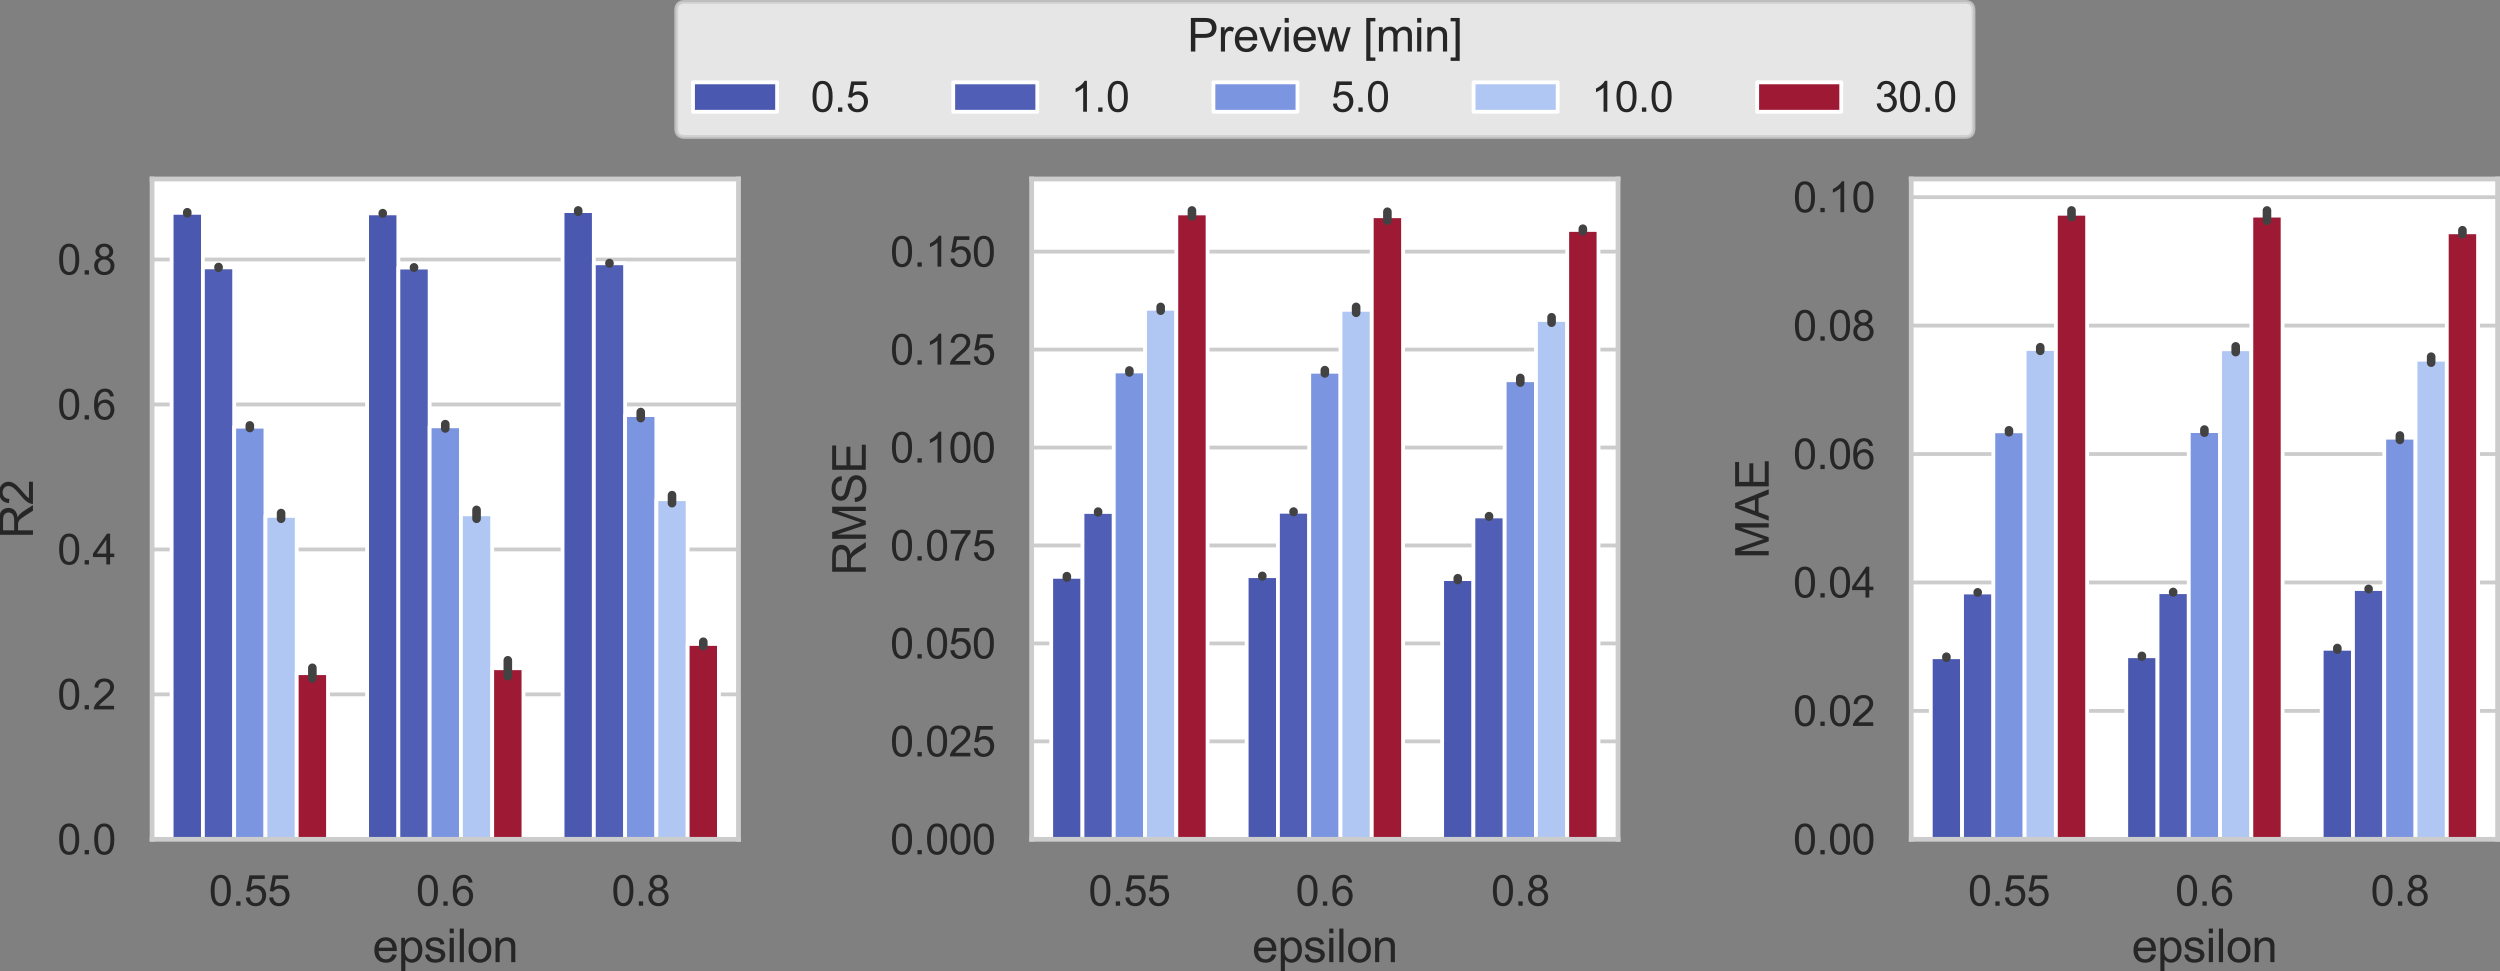 <?xml version="1.0" encoding="UTF-8" standalone="no"?>
<svg
   width="654.225pt"
   height="254.174pt"
   viewBox="0 0 654.225 254.174"
   version="1.1"
   id="svg4331"
   sodipodi:docname="teconer_metrics_Teconer_Jan_1M.svg"
   inkscape:version="1.2 (dc2aeda, 2022-05-15)"
   xmlns:inkscape="http://www.inkscape.org/namespaces/inkscape"
   xmlns:sodipodi="http://sodipodi.sourceforge.net/DTD/sodipodi-0.dtd"
   xmlns:xlink="http://www.w3.org/1999/xlink"
   xmlns="http://www.w3.org/2000/svg"
   xmlns:svg="http://www.w3.org/2000/svg"
   xmlns:rdf="http://www.w3.org/1999/02/22-rdf-syntax-ns#"
   xmlns:cc="http://creativecommons.org/ns#"
   xmlns:dc="http://purl.org/dc/elements/1.1/">
  <rect x="0" y="0" width="654.225" height="254.174" fill="#808080" stroke="none"/>
  <sodipodi:namedview
     id="namedview4333"
     pagecolor="#ffffff"
     bordercolor="#666666"
     borderopacity="1.0"
     inkscape:showpageshadow="2"
     inkscape:pageopacity="0.0"
     inkscape:pagecheckerboard="0"
     inkscape:deskcolor="#d1d1d1"
     inkscape:document-units="pt"
     showgrid="false"
     inkscape:zoom="1.2713786"
     inkscape:cx="301.64106"
     inkscape:cy="318.15856"
     inkscape:window-width="2560"
     inkscape:window-height="1359"
     inkscape:window-x="0"
     inkscape:window-y="25"
     inkscape:window-maximized="0"
     inkscape:current-layer="patch_1" />
  <defs
     id="defs3344">
    <style
       type="text/css"
       id="style3342">*{stroke-linejoin: round; stroke-linecap: butt}</style>
  </defs>
  <g
     id="figure_1"
     transform="translate(-59.2,-10.76)">
    <g
       id="patch_1" />
    <g
       id="axes_1">
      <g
         id="patch_2">
        <path
           d="M 99,230.4 H 252.45 V 57.6 H 99 Z"
           style="fill:#ffffff"
           id="path3349" />
      </g>
      <g
         id="matplotlib.axis_1">
        <g
           id="xtick_1">
          <g
             id="text_1">
            <!-- 0.55 -->
            <g
               style="fill:#262626"
               transform="matrix(0.11,0,0,-0.11,113.871,247.774)"
               id="g3365">
              <defs
                 id="defs3355">
                <path
                   id="ArialMT-30"
                   d="m 266,2259 q 0,813 167,1308 167,496 496,764 330,269 830,269 369,0 647,-149 278,-148 459,-428 182,-279 285,-681 103,-401 103,-1083 0,-806 -166,-1301 Q 2922,463 2592,192 2263,-78 1759,-78 1097,-78 719,397 266,969 266,2259 Z m 578,0 q 0,-1128 264,-1502 264,-373 651,-373 388,0 652,375 264,375 264,1500 0,1132 -264,1503 -264,372 -658,372 -387,0 -619,-328 Q 844,3388 844,2259 Z"
                   transform="scale(0.016)" />
                <path
                   id="ArialMT-2e"
                   d="m 581,0 v 641 h 641 V 0 Z"
                   transform="scale(0.016)" />
                <path
                   id="ArialMT-35"
                   d="m 266,1200 590,50 q 66,-431 305,-649 239,-217 577,-217 406,0 687,306 281,307 281,813 0,481 -270,759 -270,279 -708,279 -272,0 -491,-124 -218,-123 -343,-320 l -528,69 443,2353 H 3088 V 3981 H 1259 L 1013,2750 q 412,288 865,288 600,0 1012,-416 413,-416 413,-1069 Q 3303,931 2941,478 2500,-78 1738,-78 1113,-78 717,272 322,622 266,1200 Z"
                   transform="scale(0.016)" />
              </defs>
              <use
                 xlink:href="#ArialMT-30"
                 id="use3357" />
              <use
                 xlink:href="#ArialMT-2e"
                 x="55.615"
                 id="use3359" />
              <use
                 xlink:href="#ArialMT-35"
                 x="83.398"
                 id="use3361" />
              <use
                 xlink:href="#ArialMT-35"
                 x="139.014"
                 id="use3363" />
            </g>
          </g>
        </g>
        <g
           id="xtick_2">
          <g
             id="text_2">
            <!-- 0.6 -->
            <g
               style="fill:#262626"
               transform="matrix(0.11,0,0,-0.11,168.08,247.774)"
               id="g3378">
              <defs
                 id="defs3370">
                <path
                   id="ArialMT-36"
                   d="m 3184,3459 -559,-43 q -75,331 -212,481 -229,241 -563,241 -269,0 -472,-150 -265,-194 -419,-566 -153,-372 -159,-1059 203,309 497,459 294,150 616,150 562,0 957,-414 396,-414 396,-1070 0,-432 -186,-802 Q 2894,316 2569,119 2244,-78 1831,-78 1128,-78 684,439 241,956 241,2144 q 0,1328 490,1931 428,525 1153,525 541,0 886,-303 346,-303 414,-838 z M 888,1484 q 0,-290 123,-556 123,-265 345,-405 222,-139 466,-139 356,0 612,287 257,288 257,782 0,475 -254,748 -253,274 -637,274 -381,0 -647,-274 -265,-273 -265,-717 z"
                   transform="scale(0.016)" />
              </defs>
              <use
                 xlink:href="#ArialMT-30"
                 id="use3372" />
              <use
                 xlink:href="#ArialMT-2e"
                 x="55.615"
                 id="use3374" />
              <use
                 xlink:href="#ArialMT-36"
                 x="83.398"
                 id="use3376" />
            </g>
          </g>
        </g>
        <g
           id="xtick_3">
          <g
             id="text_3">
            <!-- 0.8 -->
            <g
               style="fill:#262626"
               transform="matrix(0.11,0,0,-0.11,219.23,247.774)"
               id="g3391">
              <defs
                 id="defs3383">
                <path
                   id="ArialMT-38"
                   d="m 1131,2484 q -350,129 -519,366 -168,238 -168,569 0,500 359,840 360,341 956,341 600,0 966,-349 366,-348 366,-848 0,-319 -168,-555 -167,-235 -507,-364 422,-137 642,-444 220,-306 220,-731 0,-587 -416,-987 Q 2447,-78 1769,-78 1091,-78 675,323 259,725 259,1325 q 0,447 227,748 227,302 645,411 z m -112,954 q 0,-325 209,-532 210,-206 544,-206 325,0 533,204 208,205 208,502 0,310 -215,521 -214,211 -532,211 -322,0 -535,-207 -212,-206 -212,-493 z M 838,1322 q 0,-241 114,-466 114,-225 339,-349 225,-123 484,-123 403,0 665,259 263,260 263,660 0,406 -270,672 -270,266 -677,266 -397,0 -658,-263 -260,-262 -260,-656 z"
                   transform="scale(0.016)" />
              </defs>
              <use
                 xlink:href="#ArialMT-30"
                 id="use3385" />
              <use
                 xlink:href="#ArialMT-2e"
                 x="55.615"
                 id="use3387" />
              <use
                 xlink:href="#ArialMT-38"
                 x="83.398"
                 id="use3389" />
            </g>
          </g>
        </g>
        <g
           id="text_4">
          <!-- epsilon -->
          <g
             style="fill:#262626"
             transform="matrix(0.12,0,0,-0.12,156.713,262.549)"
             id="g3418">
            <defs
               id="defs3402">
              <path
                 id="ArialMT-65"
                 d="m 2694,1069 581,-72 Q 3138,488 2766,206 2394,-75 1816,-75 1088,-75 661,373 234,822 234,1631 q 0,838 431,1300 432,463 1119,463 666,0 1088,-453 422,-453 422,-1275 0,-50 -3,-150 H 816 q 31,-547 309,-838 278,-290 694,-290 309,0 528,162 219,163 347,519 z M 847,1978 h 1853 q -37,419 -212,628 -269,325 -697,325 -388,0 -652,-259 -264,-259 -292,-694 z"
                 transform="scale(0.016)" />
              <path
                 id="ArialMT-70"
                 d="m 422,-1272 v 4591 h 512 v -431 q 182,253 410,379 228,127 553,127 425,0 750,-219 325,-219 490,-618 166,-398 166,-873 0,-509 -183,-917 Q 2938,359 2589,142 2241,-75 1856,-75 1575,-75 1351,44 1128,163 984,344 v -1616 z m 509,2913 q 0,-641 259,-947 260,-306 629,-306 375,0 642,317 267,317 267,983 0,634 -261,949 -261,316 -623,316 -360,0 -637,-336 -276,-336 -276,-976 z"
                 transform="scale(0.016)" />
              <path
                 id="ArialMT-73"
                 d="m 197,991 556,87 q 47,-334 261,-512 214,-178 599,-178 387,0 574,157 188,158 188,371 0,190 -166,300 -115,75 -575,190 -618,157 -857,271 -239,114 -363,315 -123,202 -123,446 0,221 101,410 102,190 277,315 131,96 357,163 227,68 487,68 390,0 685,-113 296,-112 436,-305 141,-192 194,-513 l -550,-75 q -37,256 -217,399 -180,144 -508,144 -387,0 -553,-128 -166,-128 -166,-300 0,-109 69,-197 69,-90 216,-150 84,-31 497,-143 597,-160 832,-262 236,-101 370,-295 135,-193 135,-481 0,-281 -164,-530 Q 2625,197 2315,61 2006,-75 1616,-75 969,-75 630,194 291,463 197,991 Z"
                 transform="scale(0.016)" />
              <path
                 id="ArialMT-69"
                 d="m 425,3934 v 647 H 988 V 3934 Z M 425,0 V 3319 H 988 V 0 Z"
                 transform="scale(0.016)" />
              <path
                 id="ArialMT-6c"
                 d="M 409,0 V 4581 H 972 V 0 Z"
                 transform="scale(0.016)" />
              <path
                 id="ArialMT-6f"
                 d="m 213,1659 q 0,922 512,1366 428,369 1044,369 684,0 1118,-449 435,-448 435,-1239 0,-640 -192,-1008 Q 2938,331 2570,128 2203,-75 1769,-75 1072,-75 642,372 213,819 213,1659 Z m 578,0 q 0,-637 278,-954 278,-317 700,-317 419,0 697,318 278,319 278,972 0,616 -280,933 -280,317 -695,317 -422,0 -700,-316 -278,-315 -278,-953 z"
                 transform="scale(0.016)" />
              <path
                 id="ArialMT-6e"
                 d="m 422,0 v 3319 h 506 v -472 q 366,547 1056,547 300,0 552,-108 252,-108 377,-283 125,-175 175,-415 31,-157 31,-547 V 0 h -563 v 2019 q 0,344 -66,514 -65,170 -232,271 -167,102 -392,102 -360,0 -621,-228 Q 984,2450 984,1813 V 0 Z"
                 transform="scale(0.016)" />
            </defs>
            <use
               xlink:href="#ArialMT-65"
               id="use3404" />
            <use
               xlink:href="#ArialMT-70"
               x="55.615"
               id="use3406" />
            <use
               xlink:href="#ArialMT-73"
               x="111.23"
               id="use3408" />
            <use
               xlink:href="#ArialMT-69"
               x="161.23"
               id="use3410" />
            <use
               xlink:href="#ArialMT-6c"
               x="183.447"
               id="use3412" />
            <use
               xlink:href="#ArialMT-6f"
               x="205.664"
               id="use3414" />
            <use
               xlink:href="#ArialMT-6e"
               x="261.279"
               id="use3416" />
          </g>
        </g>
      </g>
      <g
         id="matplotlib.axis_2">
        <g
           id="ytick_1">
          <g
             id="line2d_1">
            <path
               d="M 99,230.4 H 252.45"
               clip-path="url(#p477b10d1ed)"
               style="fill:none;stroke:#cccccc;stroke-linecap:round"
               id="path3422" />
          </g>
          <g
             id="text_5">
            <!-- 0.0 -->
            <g
               style="fill:#262626"
               transform="matrix(0.11,0,0,-0.11,74.21,234.337)"
               id="g3431">
              <use
                 xlink:href="#ArialMT-30"
                 id="use3425" />
              <use
                 xlink:href="#ArialMT-2e"
                 x="55.615"
                 id="use3427" />
              <use
                 xlink:href="#ArialMT-30"
                 x="83.398"
                 id="use3429" />
            </g>
          </g>
        </g>
        <g
           id="ytick_2">
          <g
             id="line2d_2">
            <path
               d="M 99,192.468 H 252.45"
               clip-path="url(#p477b10d1ed)"
               style="fill:none;stroke:#cccccc;stroke-linecap:round"
               id="path3435" />
          </g>
          <g
             id="text_6">
            <!-- 0.2 -->
            <g
               style="fill:#262626"
               transform="matrix(0.11,0,0,-0.11,74.21,196.405)"
               id="g3447">
              <defs
                 id="defs3439">
                <path
                   id="ArialMT-32"
                   d="M 3222,541 V 0 H 194 q -6,203 65,391 116,309 370,609 255,300 737,694 747,612 1009,970 263,358 263,677 0,334 -240,563 -239,230 -623,230 -406,0 -650,-244 -244,-243 -247,-674 l -578,59 q 59,647 446,986 388,339 1042,339 659,0 1043,-366 385,-365 385,-906 0,-275 -113,-541 Q 2991,2522 2730,2228 2469,1934 1863,1422 1356,997 1212,845 1069,694 975,541 Z"
                   transform="scale(0.016)" />
              </defs>
              <use
                 xlink:href="#ArialMT-30"
                 id="use3441" />
              <use
                 xlink:href="#ArialMT-2e"
                 x="55.615"
                 id="use3443" />
              <use
                 xlink:href="#ArialMT-32"
                 x="83.398"
                 id="use3445" />
            </g>
          </g>
        </g>
        <g
           id="ytick_3">
          <g
             id="line2d_3">
            <path
               d="M 99,154.537 H 252.45"
               clip-path="url(#p477b10d1ed)"
               style="fill:none;stroke:#cccccc;stroke-linecap:round"
               id="path3451" />
          </g>
          <g
             id="text_7">
            <!-- 0.4 -->
            <g
               style="fill:#262626"
               transform="matrix(0.11,0,0,-0.11,74.21,158.474)"
               id="g3463">
              <defs
                 id="defs3455">
                <path
                   id="ArialMT-34"
                   d="M 2069,0 V 1097 H 81 v 516 l 2091,2968 h 459 V 1613 h 619 V 1097 H 2631 V 0 Z m 0,1613 V 3678 L 634,1613 Z"
                   transform="scale(0.016)" />
              </defs>
              <use
                 xlink:href="#ArialMT-30"
                 id="use3457" />
              <use
                 xlink:href="#ArialMT-2e"
                 x="55.615"
                 id="use3459" />
              <use
                 xlink:href="#ArialMT-34"
                 x="83.398"
                 id="use3461" />
            </g>
          </g>
        </g>
        <g
           id="ytick_4">
          <g
             id="line2d_4">
            <path
               d="M 99,116.605 H 252.45"
               clip-path="url(#p477b10d1ed)"
               style="fill:none;stroke:#cccccc;stroke-linecap:round"
               id="path3467" />
          </g>
          <g
             id="text_8">
            <!-- 0.6 -->
            <g
               style="fill:#262626"
               transform="matrix(0.11,0,0,-0.11,74.21,120.542)"
               id="g3476">
              <use
                 xlink:href="#ArialMT-30"
                 id="use3470" />
              <use
                 xlink:href="#ArialMT-2e"
                 x="55.615"
                 id="use3472" />
              <use
                 xlink:href="#ArialMT-36"
                 x="83.398"
                 id="use3474" />
            </g>
          </g>
        </g>
        <g
           id="ytick_5">
          <g
             id="line2d_5">
            <path
               d="M 99,78.674 H 252.45"
               clip-path="url(#p477b10d1ed)"
               style="fill:none;stroke:#cccccc;stroke-linecap:round"
               id="path3480" />
          </g>
          <g
             id="text_9">
            <!-- 0.8 -->
            <g
               style="fill:#262626"
               transform="matrix(0.11,0,0,-0.11,74.21,82.611)"
               id="g3489">
              <use
                 xlink:href="#ArialMT-30"
                 id="use3483" />
              <use
                 xlink:href="#ArialMT-2e"
                 x="55.615"
                 id="use3485" />
              <use
                 xlink:href="#ArialMT-38"
                 x="83.398"
                 id="use3487" />
            </g>
          </g>
        </g>
        <g
           id="text_10">
          <!-- R2 -->
          <g
             style="fill:#262626"
             transform="matrix(0,-0.12,-0.12,0,67.825,151.67)"
             id="g3500">
            <defs
               id="defs3494">
              <path
                 id="ArialMT-52"
                 d="m 503,0 v 4581 h 2031 q 613,0 931,-124 319,-123 510,-436 191,-312 191,-690 0,-487 -316,-822 -316,-334 -975,-425 241,-115 366,-228 265,-243 503,-609 L 4541,0 h -763 l -606,953 q -266,413 -438,631 -171,219 -307,306 -136,88 -277,123 -103,21 -337,21 H 1109 V 0 Z m 606,2559 h 1304 q 415,0 649,86 235,86 357,275 122,189 122,411 0,325 -236,534 -236,210 -746,210 H 1109 Z"
                 transform="scale(0.016)" />
            </defs>
            <use
               xlink:href="#ArialMT-52"
               id="use3496" />
            <use
               xlink:href="#ArialMT-32"
               x="72.217"
               id="use3498" />
          </g>
        </g>
      </g>
      <g
         id="patch_3">
        <path
           d="m 104.115,230.4 h 8.184 V 66.447 h -8.184 z"
           clip-path="url(#p477b10d1ed)"
           style="fill:#4b58af;stroke:#ffffff;stroke-linejoin:miter"
           id="path3504" />
      </g>
      <g
         id="patch_4">
        <path
           d="m 155.265,230.4 h 8.184 V 66.589 h -8.184 z"
           clip-path="url(#p477b10d1ed)"
           style="fill:#4b58af;stroke:#ffffff;stroke-linejoin:miter"
           id="path3507" />
      </g>
      <g
         id="patch_5">
        <path
           d="m 206.415,230.4 h 8.184 V 66.004 h -8.184 z"
           clip-path="url(#p477b10d1ed)"
           style="fill:#4b58af;stroke:#ffffff;stroke-linejoin:miter"
           id="path3510" />
      </g>
      <g
         id="patch_6">
        <path
           d="m 112.299,230.4 h 8.184 V 80.724 h -8.184 z"
           clip-path="url(#p477b10d1ed)"
           style="fill:#505fb5;stroke:#ffffff;stroke-linejoin:miter"
           id="path3513" />
      </g>
      <g
         id="patch_7">
        <path
           d="m 163.449,230.4 h 8.184 V 80.772 h -8.184 z"
           clip-path="url(#p477b10d1ed)"
           style="fill:#505fb5;stroke:#ffffff;stroke-linejoin:miter"
           id="path3516" />
      </g>
      <g
         id="patch_8">
        <path
           d="m 214.599,230.4 h 8.184 V 79.653 h -8.184 z"
           clip-path="url(#p477b10d1ed)"
           style="fill:#505fb5;stroke:#ffffff;stroke-linejoin:miter"
           id="path3519" />
      </g>
      <g
         id="patch_9">
        <path
           d="m 120.483,230.4 h 8.184 V 122.424 h -8.184 z"
           clip-path="url(#p477b10d1ed)"
           style="fill:#7c95e0;stroke:#ffffff;stroke-linejoin:miter"
           id="path3522" />
      </g>
      <g
         id="patch_10">
        <path
           d="m 171.633,230.4 h 8.184 V 122.314 h -8.184 z"
           clip-path="url(#p477b10d1ed)"
           style="fill:#7c95e0;stroke:#ffffff;stroke-linejoin:miter"
           id="path3525" />
      </g>
      <g
         id="patch_11">
        <path
           d="m 222.783,230.4 h 8.184 V 119.382 h -8.184 z"
           clip-path="url(#p477b10d1ed)"
           style="fill:#7c95e0;stroke:#ffffff;stroke-linejoin:miter"
           id="path3528" />
      </g>
      <g
         id="patch_12">
        <path
           d="m 128.667,230.4 h 8.184 v -84.631 h -8.184 z"
           clip-path="url(#p477b10d1ed)"
           style="fill:#b1c7f3;stroke:#ffffff;stroke-linejoin:miter"
           id="path3531" />
      </g>
      <g
         id="patch_13">
        <path
           d="m 179.817,230.4 h 8.184 v -85.047 h -8.184 z"
           clip-path="url(#p477b10d1ed)"
           style="fill:#b1c7f3;stroke:#ffffff;stroke-linejoin:miter"
           id="path3534" />
      </g>
      <g
         id="patch_14">
        <path
           d="m 230.967,230.4 h 8.184 v -89.015 h -8.184 z"
           clip-path="url(#p477b10d1ed)"
           style="fill:#b1c7f3;stroke:#ffffff;stroke-linejoin:miter"
           id="path3537" />
      </g>
      <g
         id="patch_15">
        <path
           d="m 136.851,230.4 h 8.184 v -43.486 h -8.184 z"
           clip-path="url(#p477b10d1ed)"
           style="fill:#9e1a34;stroke:#ffffff;stroke-linejoin:miter"
           id="path3540" />
      </g>
      <g
         id="patch_16">
        <path
           d="m 188.001,230.4 h 8.184 v -44.773 h -8.184 z"
           clip-path="url(#p477b10d1ed)"
           style="fill:#9e1a34;stroke:#ffffff;stroke-linejoin:miter"
           id="path3543" />
      </g>
      <g
         id="patch_17">
        <path
           d="m 239.151,230.4 h 8.184 v -51.118 h -8.184 z"
           clip-path="url(#p477b10d1ed)"
           style="fill:#9e1a34;stroke:#ffffff;stroke-linejoin:miter"
           id="path3546" />
      </g>
      <g
         id="patch_18">
        <path
           d="m 124.575,230.4 v 0 z"
           clip-path="url(#p477b10d1ed)"
           style="fill:#4b58af;stroke:#ffffff;stroke-linejoin:miter"
           id="path3549" />
      </g>
      <g
         id="patch_19">
        <path
           d="m 124.575,230.4 v 0 z"
           clip-path="url(#p477b10d1ed)"
           style="fill:#505fb5;stroke:#ffffff;stroke-linejoin:miter"
           id="path3552" />
      </g>
      <g
         id="patch_20">
        <path
           d="m 124.575,230.4 v 0 z"
           clip-path="url(#p477b10d1ed)"
           style="fill:#7c95e0;stroke:#ffffff;stroke-linejoin:miter"
           id="path3555" />
      </g>
      <g
         id="patch_21">
        <path
           d="m 124.575,230.4 v 0 z"
           clip-path="url(#p477b10d1ed)"
           style="fill:#b1c7f3;stroke:#ffffff;stroke-linejoin:miter"
           id="path3558" />
      </g>
      <g
         id="patch_22">
        <path
           d="m 124.575,230.4 v 0 z"
           clip-path="url(#p477b10d1ed)"
           style="fill:#9e1a34;stroke:#ffffff;stroke-linejoin:miter"
           id="path3561" />
      </g>
      <g
         id="line2d_6">
        <path
           d="M 108.207,66.589 V 66.304"
           clip-path="url(#p477b10d1ed)"
           style="fill:none;stroke:#424242;stroke-width:2.25;stroke-linecap:round"
           id="path3564" />
      </g>
      <g
         id="line2d_7">
        <path
           d="M 159.357,66.643 V 66.536"
           clip-path="url(#p477b10d1ed)"
           style="fill:none;stroke:#424242;stroke-width:2.25;stroke-linecap:round"
           id="path3567" />
      </g>
      <g
         id="line2d_8">
        <path
           d="M 210.507,66.18 V 65.829"
           clip-path="url(#p477b10d1ed)"
           style="fill:none;stroke:#424242;stroke-width:2.25;stroke-linecap:round"
           id="path3570" />
      </g>
      <g
         id="line2d_9">
        <path
           d="M 116.391,80.82 V 80.627"
           clip-path="url(#p477b10d1ed)"
           style="fill:none;stroke:#424242;stroke-width:2.25;stroke-linecap:round"
           id="path3573" />
      </g>
      <g
         id="line2d_10">
        <path
           d="M 167.541,80.825 V 80.718"
           clip-path="url(#p477b10d1ed)"
           style="fill:none;stroke:#424242;stroke-width:2.25;stroke-linecap:round"
           id="path3576" />
      </g>
      <g
         id="line2d_11">
        <path
           d="M 218.691,79.709 V 79.597"
           clip-path="url(#p477b10d1ed)"
           style="fill:none;stroke:#424242;stroke-width:2.25;stroke-linecap:round"
           id="path3579" />
      </g>
      <g
         id="line2d_12">
        <path
           d="m 124.575,122.768 v -0.689"
           clip-path="url(#p477b10d1ed)"
           style="fill:none;stroke:#424242;stroke-width:2.25;stroke-linecap:round"
           id="path3582" />
      </g>
      <g
         id="line2d_13">
        <path
           d="m 175.725,122.881 v -1.133"
           clip-path="url(#p477b10d1ed)"
           style="fill:none;stroke:#424242;stroke-width:2.25;stroke-linecap:round"
           id="path3585" />
      </g>
      <g
         id="line2d_14">
        <path
           d="M 226.875,120.177 V 118.588"
           clip-path="url(#p477b10d1ed)"
           style="fill:none;stroke:#424242;stroke-width:2.25;stroke-linecap:round"
           id="path3588" />
      </g>
      <g
         id="line2d_15">
        <path
           d="m 132.759,146.514 v -1.491"
           clip-path="url(#p477b10d1ed)"
           style="fill:none;stroke:#424242;stroke-width:2.25;stroke-linecap:round"
           id="path3591" />
      </g>
      <g
         id="line2d_16">
        <path
           d="m 183.909,146.515 v -2.324"
           clip-path="url(#p477b10d1ed)"
           style="fill:none;stroke:#424242;stroke-width:2.25;stroke-linecap:round"
           id="path3594" />
      </g>
      <g
         id="line2d_17">
        <path
           d="m 235.059,142.441 v -2.113"
           clip-path="url(#p477b10d1ed)"
           style="fill:none;stroke:#424242;stroke-width:2.25;stroke-linecap:round"
           id="path3597" />
      </g>
      <g
         id="line2d_18">
        <path
           d="m 140.943,188.318 v -2.807"
           clip-path="url(#p477b10d1ed)"
           style="fill:none;stroke:#424242;stroke-width:2.25;stroke-linecap:round"
           id="path3600" />
      </g>
      <g
         id="line2d_19">
        <path
           d="m 192.093,187.704 v -4.154"
           clip-path="url(#p477b10d1ed)"
           style="fill:none;stroke:#424242;stroke-width:2.25;stroke-linecap:round"
           id="path3603" />
      </g>
      <g
         id="line2d_20">
        <path
           d="m 243.243,179.87 v -1.176"
           clip-path="url(#p477b10d1ed)"
           style="fill:none;stroke:#424242;stroke-width:2.25;stroke-linecap:round"
           id="path3606" />
      </g>
      <g
         id="patch_23">
        <path
           d="M 99,230.4 V 57.6"
           style="fill:none;stroke:#cccccc;stroke-width:1.25;stroke-linecap:square;stroke-linejoin:miter"
           id="path3609" />
      </g>
      <g
         id="patch_24">
        <path
           d="M 252.45,230.4 V 57.6"
           style="fill:none;stroke:#cccccc;stroke-width:1.25;stroke-linecap:square;stroke-linejoin:miter"
           id="path3612" />
      </g>
      <g
         id="patch_25">
        <path
           d="M 99,230.4 H 252.45"
           style="fill:none;stroke:#cccccc;stroke-width:1.25;stroke-linecap:square;stroke-linejoin:miter"
           id="path3615" />
      </g>
      <g
         id="patch_26">
        <path
           d="M 99,57.6 H 252.45"
           style="fill:none;stroke:#cccccc;stroke-width:1.25;stroke-linecap:square;stroke-linejoin:miter"
           id="path3618" />
      </g>
    </g>
    <g
       id="axes_2">
      <g
         id="patch_27">
        <path
           d="m 329.175,230.4 h 153.45 V 57.6 h -153.45 z"
           style="fill:#ffffff"
           id="path3622" />
      </g>
      <g
         id="matplotlib.axis_3">
        <g
           id="xtick_4">
          <g
             id="text_11">
            <!-- 0.55 -->
            <g
               style="fill:#262626"
               transform="matrix(0.11,0,0,-0.11,344.046,247.774)"
               id="g3633">
              <use
                 xlink:href="#ArialMT-30"
                 id="use3625" />
              <use
                 xlink:href="#ArialMT-2e"
                 x="55.615"
                 id="use3627" />
              <use
                 xlink:href="#ArialMT-35"
                 x="83.398"
                 id="use3629" />
              <use
                 xlink:href="#ArialMT-35"
                 x="139.014"
                 id="use3631" />
            </g>
          </g>
        </g>
        <g
           id="xtick_5">
          <g
             id="text_12">
            <!-- 0.6 -->
            <g
               style="fill:#262626"
               transform="matrix(0.11,0,0,-0.11,398.255,247.774)"
               id="g3643">
              <use
                 xlink:href="#ArialMT-30"
                 id="use3637" />
              <use
                 xlink:href="#ArialMT-2e"
                 x="55.615"
                 id="use3639" />
              <use
                 xlink:href="#ArialMT-36"
                 x="83.398"
                 id="use3641" />
            </g>
          </g>
        </g>
        <g
           id="xtick_6">
          <g
             id="text_13">
            <!-- 0.8 -->
            <g
               style="fill:#262626"
               transform="matrix(0.11,0,0,-0.11,449.405,247.774)"
               id="g3653">
              <use
                 xlink:href="#ArialMT-30"
                 id="use3647" />
              <use
                 xlink:href="#ArialMT-2e"
                 x="55.615"
                 id="use3649" />
              <use
                 xlink:href="#ArialMT-38"
                 x="83.398"
                 id="use3651" />
            </g>
          </g>
        </g>
        <g
           id="text_14">
          <!-- epsilon -->
          <g
             style="fill:#262626"
             transform="matrix(0.12,0,0,-0.12,386.887,262.549)"
             id="g3671">
            <use
               xlink:href="#ArialMT-65"
               id="use3657" />
            <use
               xlink:href="#ArialMT-70"
               x="55.615"
               id="use3659" />
            <use
               xlink:href="#ArialMT-73"
               x="111.23"
               id="use3661" />
            <use
               xlink:href="#ArialMT-69"
               x="161.23"
               id="use3663" />
            <use
               xlink:href="#ArialMT-6c"
               x="183.447"
               id="use3665" />
            <use
               xlink:href="#ArialMT-6f"
               x="205.664"
               id="use3667" />
            <use
               xlink:href="#ArialMT-6e"
               x="261.279"
               id="use3669" />
          </g>
        </g>
      </g>
      <g
         id="matplotlib.axis_4">
        <g
           id="ytick_6">
          <g
             id="line2d_21">
            <path
               d="m 329.175,230.4 h 153.45"
               clip-path="url(#p273fdf1af2)"
               style="fill:none;stroke:#cccccc;stroke-linecap:round"
               id="path3675" />
          </g>
          <g
             id="text_15">
            <!-- 0.000 -->
            <g
               style="fill:#262626"
               transform="matrix(0.11,0,0,-0.11,292.151,234.337)"
               id="g3688">
              <use
                 xlink:href="#ArialMT-30"
                 id="use3678" />
              <use
                 xlink:href="#ArialMT-2e"
                 x="55.615"
                 id="use3680" />
              <use
                 xlink:href="#ArialMT-30"
                 x="83.398"
                 id="use3682" />
              <use
                 xlink:href="#ArialMT-30"
                 x="139.014"
                 id="use3684" />
              <use
                 xlink:href="#ArialMT-30"
                 x="194.629"
                 id="use3686" />
            </g>
          </g>
        </g>
        <g
           id="ytick_7">
          <g
             id="line2d_22">
            <path
               d="m 329.175,204.769 h 153.45"
               clip-path="url(#p273fdf1af2)"
               style="fill:none;stroke:#cccccc;stroke-linecap:round"
               id="path3692" />
          </g>
          <g
             id="text_16">
            <!-- 0.025 -->
            <g
               style="fill:#262626"
               transform="matrix(0.11,0,0,-0.11,292.151,208.705)"
               id="g3705">
              <use
                 xlink:href="#ArialMT-30"
                 id="use3695" />
              <use
                 xlink:href="#ArialMT-2e"
                 x="55.615"
                 id="use3697" />
              <use
                 xlink:href="#ArialMT-30"
                 x="83.398"
                 id="use3699" />
              <use
                 xlink:href="#ArialMT-32"
                 x="139.014"
                 id="use3701" />
              <use
                 xlink:href="#ArialMT-35"
                 x="194.629"
                 id="use3703" />
            </g>
          </g>
        </g>
        <g
           id="ytick_8">
          <g
             id="line2d_23">
            <path
               d="m 329.175,179.137 h 153.45"
               clip-path="url(#p273fdf1af2)"
               style="fill:none;stroke:#cccccc;stroke-linecap:round"
               id="path3709" />
          </g>
          <g
             id="text_17">
            <!-- 0.050 -->
            <g
               style="fill:#262626"
               transform="matrix(0.11,0,0,-0.11,292.151,183.074)"
               id="g3722">
              <use
                 xlink:href="#ArialMT-30"
                 id="use3712" />
              <use
                 xlink:href="#ArialMT-2e"
                 x="55.615"
                 id="use3714" />
              <use
                 xlink:href="#ArialMT-30"
                 x="83.398"
                 id="use3716" />
              <use
                 xlink:href="#ArialMT-35"
                 x="139.014"
                 id="use3718" />
              <use
                 xlink:href="#ArialMT-30"
                 x="194.629"
                 id="use3720" />
            </g>
          </g>
        </g>
        <g
           id="ytick_9">
          <g
             id="line2d_24">
            <path
               d="m 329.175,153.506 h 153.45"
               clip-path="url(#p273fdf1af2)"
               style="fill:none;stroke:#cccccc;stroke-linecap:round"
               id="path3726" />
          </g>
          <g
             id="text_18">
            <!-- 0.075 -->
            <g
               style="fill:#262626"
               transform="matrix(0.11,0,0,-0.11,292.151,157.443)"
               id="g3742">
              <defs
                 id="defs3730">
                <path
                   id="ArialMT-37"
                   d="m 303,3981 v 541 H 3269 V 4084 Q 2831,3619 2401,2847 1972,2075 1738,1259 1569,684 1522,0 H 944 q 9,541 212,1306 203,766 583,1477 380,711 808,1198 z"
                   transform="scale(0.016)" />
              </defs>
              <use
                 xlink:href="#ArialMT-30"
                 id="use3732" />
              <use
                 xlink:href="#ArialMT-2e"
                 x="55.615"
                 id="use3734" />
              <use
                 xlink:href="#ArialMT-30"
                 x="83.398"
                 id="use3736" />
              <use
                 xlink:href="#ArialMT-37"
                 x="139.014"
                 id="use3738" />
              <use
                 xlink:href="#ArialMT-35"
                 x="194.629"
                 id="use3740" />
            </g>
          </g>
        </g>
        <g
           id="ytick_10">
          <g
             id="line2d_25">
            <path
               d="m 329.175,127.874 h 153.45"
               clip-path="url(#p273fdf1af2)"
               style="fill:none;stroke:#cccccc;stroke-linecap:round"
               id="path3746" />
          </g>
          <g
             id="text_19">
            <!-- 0.100 -->
            <g
               style="fill:#262626"
               transform="matrix(0.11,0,0,-0.11,292.151,131.811)"
               id="g3762">
              <defs
                 id="defs3750">
                <path
                   id="ArialMT-31"
                   d="M 2384,0 H 1822 V 3584 Q 1619,3391 1289,3197 959,3003 697,2906 v 544 q 472,222 825,537 353,316 500,613 h 362 z"
                   transform="scale(0.016)" />
              </defs>
              <use
                 xlink:href="#ArialMT-30"
                 id="use3752" />
              <use
                 xlink:href="#ArialMT-2e"
                 x="55.615"
                 id="use3754" />
              <use
                 xlink:href="#ArialMT-31"
                 x="83.398"
                 id="use3756" />
              <use
                 xlink:href="#ArialMT-30"
                 x="139.014"
                 id="use3758" />
              <use
                 xlink:href="#ArialMT-30"
                 x="194.629"
                 id="use3760" />
            </g>
          </g>
        </g>
        <g
           id="ytick_11">
          <g
             id="line2d_26">
            <path
               d="m 329.175,102.243 h 153.45"
               clip-path="url(#p273fdf1af2)"
               style="fill:none;stroke:#cccccc;stroke-linecap:round"
               id="path3766" />
          </g>
          <g
             id="text_20">
            <!-- 0.125 -->
            <g
               style="fill:#262626"
               transform="matrix(0.11,0,0,-0.11,292.151,106.18)"
               id="g3779">
              <use
                 xlink:href="#ArialMT-30"
                 id="use3769" />
              <use
                 xlink:href="#ArialMT-2e"
                 x="55.615"
                 id="use3771" />
              <use
                 xlink:href="#ArialMT-31"
                 x="83.398"
                 id="use3773" />
              <use
                 xlink:href="#ArialMT-32"
                 x="139.014"
                 id="use3775" />
              <use
                 xlink:href="#ArialMT-35"
                 x="194.629"
                 id="use3777" />
            </g>
          </g>
        </g>
        <g
           id="ytick_12">
          <g
             id="line2d_27">
            <path
               d="m 329.175,76.612 h 153.45"
               clip-path="url(#p273fdf1af2)"
               style="fill:none;stroke:#cccccc;stroke-linecap:round"
               id="path3783" />
          </g>
          <g
             id="text_21">
            <!-- 0.150 -->
            <g
               style="fill:#262626"
               transform="matrix(0.11,0,0,-0.11,292.151,80.548)"
               id="g3796">
              <use
                 xlink:href="#ArialMT-30"
                 id="use3786" />
              <use
                 xlink:href="#ArialMT-2e"
                 x="55.615"
                 id="use3788" />
              <use
                 xlink:href="#ArialMT-31"
                 x="83.398"
                 id="use3790" />
              <use
                 xlink:href="#ArialMT-35"
                 x="139.014"
                 id="use3792" />
              <use
                 xlink:href="#ArialMT-30"
                 x="194.629"
                 id="use3794" />
            </g>
          </g>
        </g>
        <g
           id="text_22">
          <!-- RMSE -->
          <g
             style="fill:#262626"
             transform="matrix(0,-0.12,-0.12,0,285.766,161.335)"
             id="g3813">
            <defs
               id="defs3803">
              <path
                 id="ArialMT-4d"
                 d="m 475,0 v 4581 h 913 L 2472,1338 q 150,-454 219,-679 78,250 243,735 l 1097,3187 h 816 V 0 H 4263 V 3834 L 2931,0 H 2384 L 1059,3900 V 0 Z"
                 transform="scale(0.016)" />
              <path
                 id="ArialMT-53"
                 d="m 288,1472 571,50 q 41,-344 189,-564 149,-220 461,-356 313,-136 704,-136 346,0 612,103 266,103 395,282 130,180 130,393 0,215 -125,376 -125,161 -412,271 -185,72 -816,223 -631,152 -884,286 -329,172 -490,426 -160,255 -160,571 0,347 196,648 197,302 575,458 379,156 841,156 509,0 898,-164 390,-164 599,-483 209,-318 225,-721 l -581,-44 q -47,434 -318,656 -270,222 -798,222 -550,0 -802,-202 -251,-201 -251,-485 0,-247 178,-407 175,-159 914,-326 739,-167 1014,-292 400,-185 590,-468 191,-282 191,-651 0,-366 -209,-690 Q 3516,281 3123,101 2731,-78 2241,-78 1619,-78 1198,103 778,284 539,648 300,1013 288,1472 Z"
                 transform="scale(0.016)" />
              <path
                 id="ArialMT-45"
                 d="M 506,0 V 4581 H 3819 V 4041 H 1113 V 2638 H 3647 V 2100 H 1113 V 541 H 3925 V 0 Z"
                 transform="scale(0.016)" />
            </defs>
            <use
               xlink:href="#ArialMT-52"
               id="use3805" />
            <use
               xlink:href="#ArialMT-4d"
               x="72.217"
               id="use3807" />
            <use
               xlink:href="#ArialMT-53"
               x="155.518"
               id="use3809" />
            <use
               xlink:href="#ArialMT-45"
               x="222.217"
               id="use3811" />
          </g>
        </g>
      </g>
      <g
         id="patch_28">
        <path
           d="m 334.29,230.4 h 8.184 v -68.683 h -8.184 z"
           clip-path="url(#p273fdf1af2)"
           style="fill:#4b58af;stroke:#ffffff;stroke-linejoin:miter"
           id="path3817" />
      </g>
      <g
         id="patch_29">
        <path
           d="m 385.44,230.4 h 8.184 v -68.874 h -8.184 z"
           clip-path="url(#p273fdf1af2)"
           style="fill:#4b58af;stroke:#ffffff;stroke-linejoin:miter"
           id="path3820" />
      </g>
      <g
         id="patch_30">
        <path
           d="m 436.59,230.4 h 8.184 v -68.089 h -8.184 z"
           clip-path="url(#p273fdf1af2)"
           style="fill:#4b58af;stroke:#ffffff;stroke-linejoin:miter"
           id="path3823" />
      </g>
      <g
         id="patch_31">
        <path
           d="m 342.474,230.4 h 8.184 v -85.66 h -8.184 z"
           clip-path="url(#p273fdf1af2)"
           style="fill:#505fb5;stroke:#ffffff;stroke-linejoin:miter"
           id="path3826" />
      </g>
      <g
         id="patch_32">
        <path
           d="m 393.624,230.4 h 8.184 v -85.712 h -8.184 z"
           clip-path="url(#p273fdf1af2)"
           style="fill:#505fb5;stroke:#ffffff;stroke-linejoin:miter"
           id="path3829" />
      </g>
      <g
         id="patch_33">
        <path
           d="m 444.774,230.4 h 8.184 v -84.505 h -8.184 z"
           clip-path="url(#p273fdf1af2)"
           style="fill:#505fb5;stroke:#ffffff;stroke-linejoin:miter"
           id="path3832" />
      </g>
      <g
         id="patch_34">
        <path
           d="m 350.658,230.4 h 8.184 V 107.964 h -8.184 z"
           clip-path="url(#p273fdf1af2)"
           style="fill:#7c95e0;stroke:#ffffff;stroke-linejoin:miter"
           id="path3835" />
      </g>
      <g
         id="patch_35">
        <path
           d="m 401.808,230.4 h 8.184 V 108.046 h -8.184 z"
           clip-path="url(#p273fdf1af2)"
           style="fill:#7c95e0;stroke:#ffffff;stroke-linejoin:miter"
           id="path3838" />
      </g>
      <g
         id="patch_36">
        <path
           d="m 452.958,230.4 h 8.184 V 110.266 h -8.184 z"
           clip-path="url(#p273fdf1af2)"
           style="fill:#7c95e0;stroke:#ffffff;stroke-linejoin:miter"
           id="path3841" />
      </g>
      <g
         id="patch_37">
        <path
           d="m 358.842,230.4 h 8.184 V 91.566 h -8.184 z"
           clip-path="url(#p273fdf1af2)"
           style="fill:#b1c7f3;stroke:#ffffff;stroke-linejoin:miter"
           id="path3844" />
      </g>
      <g
         id="patch_38">
        <path
           d="m 409.992,230.4 h 8.184 V 91.842 h -8.184 z"
           clip-path="url(#p273fdf1af2)"
           style="fill:#b1c7f3;stroke:#ffffff;stroke-linejoin:miter"
           id="path3847" />
      </g>
      <g
         id="patch_39">
        <path
           d="m 461.142,230.4 h 8.184 V 94.495 h -8.184 z"
           clip-path="url(#p273fdf1af2)"
           style="fill:#b1c7f3;stroke:#ffffff;stroke-linejoin:miter"
           id="path3850" />
      </g>
      <g
         id="patch_40">
        <path
           d="m 367.026,230.4 h 8.184 V 66.614 h -8.184 z"
           clip-path="url(#p273fdf1af2)"
           style="fill:#9e1a34;stroke:#ffffff;stroke-linejoin:miter"
           id="path3853" />
      </g>
      <g
         id="patch_41">
        <path
           d="m 418.176,230.4 h 8.184 V 67.338 h -8.184 z"
           clip-path="url(#p273fdf1af2)"
           style="fill:#9e1a34;stroke:#ffffff;stroke-linejoin:miter"
           id="path3856" />
      </g>
      <g
         id="patch_42">
        <path
           d="m 469.326,230.4 h 8.184 V 70.946 h -8.184 z"
           clip-path="url(#p273fdf1af2)"
           style="fill:#9e1a34;stroke:#ffffff;stroke-linejoin:miter"
           id="path3859" />
      </g>
      <g
         id="patch_43">
        <path
           d="m 354.75,230.4 v 0 z"
           clip-path="url(#p273fdf1af2)"
           style="fill:#4b58af;stroke:#ffffff;stroke-linejoin:miter"
           id="path3862" />
      </g>
      <g
         id="patch_44">
        <path
           d="m 354.75,230.4 v 0 z"
           clip-path="url(#p273fdf1af2)"
           style="fill:#505fb5;stroke:#ffffff;stroke-linejoin:miter"
           id="path3865" />
      </g>
      <g
         id="patch_45">
        <path
           d="m 354.75,230.4 v 0 z"
           clip-path="url(#p273fdf1af2)"
           style="fill:#7c95e0;stroke:#ffffff;stroke-linejoin:miter"
           id="path3868" />
      </g>
      <g
         id="patch_46">
        <path
           d="m 354.75,230.4 v 0 z"
           clip-path="url(#p273fdf1af2)"
           style="fill:#b1c7f3;stroke:#ffffff;stroke-linejoin:miter"
           id="path3871" />
      </g>
      <g
         id="patch_47">
        <path
           d="m 354.75,230.4 v 0 z"
           clip-path="url(#p273fdf1af2)"
           style="fill:#9e1a34;stroke:#ffffff;stroke-linejoin:miter"
           id="path3874" />
      </g>
      <g
         id="line2d_28">
        <path
           d="m 338.382,161.907 v -0.38"
           clip-path="url(#p273fdf1af2)"
           style="fill:none;stroke:#424242;stroke-width:2.25;stroke-linecap:round"
           id="path3877" />
      </g>
      <g
         id="line2d_29">
        <path
           d="M 389.532,161.598 V 161.455"
           clip-path="url(#p273fdf1af2)"
           style="fill:none;stroke:#424242;stroke-width:2.25;stroke-linecap:round"
           id="path3880" />
      </g>
      <g
         id="line2d_30">
        <path
           d="m 440.682,162.547 v -0.473"
           clip-path="url(#p273fdf1af2)"
           style="fill:none;stroke:#424242;stroke-width:2.25;stroke-linecap:round"
           id="path3883" />
      </g>
      <g
         id="line2d_31">
        <path
           d="m 346.566,144.843 v -0.206"
           clip-path="url(#p273fdf1af2)"
           style="fill:none;stroke:#424242;stroke-width:2.25;stroke-linecap:round"
           id="path3886" />
      </g>
      <g
         id="line2d_32">
        <path
           d="m 397.716,144.746 v -0.115"
           clip-path="url(#p273fdf1af2)"
           style="fill:none;stroke:#424242;stroke-width:2.25;stroke-linecap:round"
           id="path3889" />
      </g>
      <g
         id="line2d_33">
        <path
           d="m 448.866,145.956 v -0.122"
           clip-path="url(#p273fdf1af2)"
           style="fill:none;stroke:#424242;stroke-width:2.25;stroke-linecap:round"
           id="path3892" />
      </g>
      <g
         id="line2d_34">
        <path
           d="m 354.75,108.222 v -0.516"
           clip-path="url(#p273fdf1af2)"
           style="fill:none;stroke:#424242;stroke-width:2.25;stroke-linecap:round"
           id="path3895" />
      </g>
      <g
         id="line2d_35">
        <path
           d="m 405.9,108.471 v -0.849"
           clip-path="url(#p273fdf1af2)"
           style="fill:none;stroke:#424242;stroke-width:2.25;stroke-linecap:round"
           id="path3898" />
      </g>
      <g
         id="line2d_36">
        <path
           d="m 457.05,110.873 v -1.214"
           clip-path="url(#p273fdf1af2)"
           style="fill:none;stroke:#424242;stroke-width:2.25;stroke-linecap:round"
           id="path3901" />
      </g>
      <g
         id="line2d_37">
        <path
           d="M 362.934,92.059 V 91.072"
           clip-path="url(#p273fdf1af2)"
           style="fill:none;stroke:#424242;stroke-width:2.25;stroke-linecap:round"
           id="path3904" />
      </g>
      <g
         id="line2d_38">
        <path
           d="M 414.084,92.614 V 91.069"
           clip-path="url(#p273fdf1af2)"
           style="fill:none;stroke:#424242;stroke-width:2.25;stroke-linecap:round"
           id="path3907" />
      </g>
      <g
         id="line2d_39">
        <path
           d="M 465.234,95.208 V 93.783"
           clip-path="url(#p273fdf1af2)"
           style="fill:none;stroke:#424242;stroke-width:2.25;stroke-linecap:round"
           id="path3910" />
      </g>
      <g
         id="line2d_40">
        <path
           d="M 371.118,67.399 V 65.829"
           clip-path="url(#p273fdf1af2)"
           style="fill:none;stroke:#424242;stroke-width:2.25;stroke-linecap:round"
           id="path3913" />
      </g>
      <g
         id="line2d_41">
        <path
           d="M 422.268,68.508 V 66.169"
           clip-path="url(#p273fdf1af2)"
           style="fill:none;stroke:#424242;stroke-width:2.25;stroke-linecap:round"
           id="path3916" />
      </g>
      <g
         id="line2d_42">
        <path
           d="M 473.418,71.285 V 70.608"
           clip-path="url(#p273fdf1af2)"
           style="fill:none;stroke:#424242;stroke-width:2.25;stroke-linecap:round"
           id="path3919" />
      </g>
      <g
         id="patch_48">
        <path
           d="M 329.175,230.4 V 57.6"
           style="fill:none;stroke:#cccccc;stroke-width:1.25;stroke-linecap:square;stroke-linejoin:miter"
           id="path3922" />
      </g>
      <g
         id="patch_49">
        <path
           d="M 482.625,230.4 V 57.6"
           style="fill:none;stroke:#cccccc;stroke-width:1.25;stroke-linecap:square;stroke-linejoin:miter"
           id="path3925" />
      </g>
      <g
         id="patch_50">
        <path
           d="m 329.175,230.4 h 153.45"
           style="fill:none;stroke:#cccccc;stroke-width:1.25;stroke-linecap:square;stroke-linejoin:miter"
           id="path3928" />
      </g>
      <g
         id="patch_51">
        <path
           d="m 329.175,57.6 h 153.45"
           style="fill:none;stroke:#cccccc;stroke-width:1.25;stroke-linecap:square;stroke-linejoin:miter"
           id="path3931" />
      </g>
      <g
         id="legend_1">
        <g
           id="patch_52">
          <path
             d="m 238.358,46.594 h 335.084 q 2.2,0 2.2,-2.2 V 13.46 q 0,-2.2 -2.2,-2.2 H 238.358 q -2.2,0 -2.2,2.2 v 30.934 q 0,2.2 2.2,2.2 z"
             style="opacity:0.8;fill:#ffffff;stroke:#cccccc;stroke-linejoin:miter"
             id="path3934" />
        </g>
        <g
           id="text_23">
          <!-- Preview [min] -->
          <g
             style="fill:#262626"
             transform="matrix(0.12,0,0,-0.12,369.892,24.249)"
             id="g3973">
            <defs
               id="defs3945">
              <path
                 id="ArialMT-50"
                 d="m 494,0 v 4581 h 1728 q 456,0 697,-43 337,-57 565,-215 229,-157 368,-442 139,-284 139,-625 0,-584 -372,-989 -372,-404 -1344,-404 H 1100 V 0 Z m 606,2403 h 1184 q 588,0 835,219 247,219 247,616 0,287 -146,491 -145,205 -382,271 -154,41 -566,41 H 1100 Z"
                 transform="scale(0.016)" />
              <path
                 id="ArialMT-72"
                 d="m 416,0 v 3319 h 506 v -503 q 194,353 358,465 164,113 361,113 284,0 578,-181 l -194,-522 q -206,122 -412,122 -185,0 -332,-111 -147,-111 -209,-308 -94,-300 -94,-656 V 0 Z"
                 transform="scale(0.016)" />
              <path
                 id="ArialMT-76"
                 d="M 1344,0 81,3319 h 594 l 713,-1988 q 115,-322 212,-668 75,262 209,631 l 738,2025 h 578 L 1869,0 Z"
                 transform="scale(0.016)" />
              <path
                 id="ArialMT-77"
                 d="M 1034,0 19,3319 h 581 l 528,-1916 197,-712 q 13,53 172,684 l 528,1944 h 578 l 497,-1925 166,-635 190,641 569,1919 h 547 L 3534,0 H 2950 L 2422,1988 2294,2553 1622,0 Z"
                 transform="scale(0.016)" />
              <path
                 id="ArialMT-20"
                 transform="scale(0.016)"
                 d="" />
              <path
                 id="ArialMT-5b"
                 d="M 434,-1272 V 4581 H 1675 V 4116 H 997 V -806 h 678 v -466 z"
                 transform="scale(0.016)" />
              <path
                 id="ArialMT-6d"
                 d="m 422,0 v 3319 h 503 v -466 q 156,244 415,392 260,149 591,149 369,0 605,-153 236,-153 333,-428 394,581 1025,581 494,0 759,-274 266,-273 266,-842 V 0 h -560 v 2091 q 0,337 -55,485 -54,149 -198,239 -143,91 -337,91 -350,0 -582,-233 -231,-232 -231,-745 V 0 h -562 v 2156 q 0,375 -138,562 -137,188 -450,188 -237,0 -439,-125 -201,-125 -292,-366 -91,-240 -91,-693 V 0 Z"
                 transform="scale(0.016)" />
              <path
                 id="ArialMT-5d"
                 d="M 1363,-1272 H 122 v 466 H 800 V 4116 H 122 v 465 h 1241 z"
                 transform="scale(0.016)" />
            </defs>
            <use
               xlink:href="#ArialMT-50"
               id="use3947" />
            <use
               xlink:href="#ArialMT-72"
               x="66.699"
               id="use3949" />
            <use
               xlink:href="#ArialMT-65"
               x="100"
               id="use3951" />
            <use
               xlink:href="#ArialMT-76"
               x="155.615"
               id="use3953" />
            <use
               xlink:href="#ArialMT-69"
               x="205.615"
               id="use3955" />
            <use
               xlink:href="#ArialMT-65"
               x="227.832"
               id="use3957" />
            <use
               xlink:href="#ArialMT-77"
               x="283.447"
               id="use3959" />
            <use
               xlink:href="#ArialMT-20"
               x="355.664"
               id="use3961" />
            <use
               xlink:href="#ArialMT-5b"
               x="383.447"
               id="use3963" />
            <use
               xlink:href="#ArialMT-6d"
               x="411.23"
               id="use3965" />
            <use
               xlink:href="#ArialMT-69"
               x="494.531"
               id="use3967" />
            <use
               xlink:href="#ArialMT-6e"
               x="516.748"
               id="use3969" />
            <use
               xlink:href="#ArialMT-5d"
               x="572.363"
               id="use3971" />
          </g>
        </g>
        <g
           id="patch_53">
          <path
             d="m 240.558,40.008 h 22 v -7.7 h -22 z"
             style="fill:#4b58af;stroke:#ffffff;stroke-linejoin:miter"
             id="path3976" />
        </g>
        <g
           id="text_24">
          <!-- 0.5 -->
          <g
             style="fill:#262626"
             transform="matrix(0.11,0,0,-0.11,271.358,40.008)"
             id="g3985">
            <use
               xlink:href="#ArialMT-30"
               id="use3979" />
            <use
               xlink:href="#ArialMT-2e"
               x="55.615"
               id="use3981" />
            <use
               xlink:href="#ArialMT-35"
               x="83.398"
               id="use3983" />
          </g>
        </g>
        <g
           id="patch_54">
          <path
             d="m 308.648,40.008 h 22 v -7.7 h -22 z"
             style="fill:#505fb5;stroke:#ffffff;stroke-linejoin:miter"
             id="path3988" />
        </g>
        <g
           id="text_25">
          <!-- 1.0 -->
          <g
             style="fill:#262626"
             transform="matrix(0.11,0,0,-0.11,339.448,40.008)"
             id="g3997">
            <use
               xlink:href="#ArialMT-31"
               id="use3991" />
            <use
               xlink:href="#ArialMT-2e"
               x="55.615"
               id="use3993" />
            <use
               xlink:href="#ArialMT-30"
               x="83.398"
               id="use3995" />
          </g>
        </g>
        <g
           id="patch_55">
          <path
             d="m 376.738,40.008 h 22 v -7.7 h -22 z"
             style="fill:#7c95e0;stroke:#ffffff;stroke-linejoin:miter"
             id="path4000" />
        </g>
        <g
           id="text_26">
          <!-- 5.0 -->
          <g
             style="fill:#262626"
             transform="matrix(0.11,0,0,-0.11,407.538,40.008)"
             id="g4009">
            <use
               xlink:href="#ArialMT-35"
               id="use4003" />
            <use
               xlink:href="#ArialMT-2e"
               x="55.615"
               id="use4005" />
            <use
               xlink:href="#ArialMT-30"
               x="83.398"
               id="use4007" />
          </g>
        </g>
        <g
           id="patch_56">
          <path
             d="m 444.828,40.008 h 22 v -7.7 h -22 z"
             style="fill:#b1c7f3;stroke:#ffffff;stroke-linejoin:miter"
             id="path4012" />
        </g>
        <g
           id="text_27">
          <!-- 10.0 -->
          <g
             style="fill:#262626"
             transform="matrix(0.11,0,0,-0.11,475.628,40.008)"
             id="g4023">
            <use
               xlink:href="#ArialMT-31"
               id="use4015" />
            <use
               xlink:href="#ArialMT-30"
               x="55.615"
               id="use4017" />
            <use
               xlink:href="#ArialMT-2e"
               x="111.23"
               id="use4019" />
            <use
               xlink:href="#ArialMT-30"
               x="139.014"
               id="use4021" />
          </g>
        </g>
        <g
           id="patch_57">
          <path
             d="m 519.035,40.008 h 22 v -7.7 h -22 z"
             style="fill:#9e1a34;stroke:#ffffff;stroke-linejoin:miter"
             id="path4026" />
        </g>
        <g
           id="text_28">
          <!-- 30.0 -->
          <g
             style="fill:#262626"
             transform="matrix(0.11,0,0,-0.11,549.835,40.008)"
             id="g4040">
            <defs
               id="defs4030">
              <path
                 id="ArialMT-33"
                 d="m 269,1209 562,75 q 97,-478 330,-689 233,-211 567,-211 397,0 670,275 274,275 274,682 0,387 -253,638 -253,252 -644,252 -159,0 -397,-62 l 63,494 q 56,-7 90,-7 360,0 647,187 288,188 288,579 0,309 -210,512 -209,204 -540,204 -328,0 -547,-207 -219,-206 -281,-618 l -563,100 q 103,565 468,876 366,311 910,311 375,0 690,-161 316,-161 483,-439 168,-278 168,-591 0,-296 -160,-540 -159,-244 -471,-388 406,-93 631,-389 225,-295 225,-739 Q 3269,753 2831,336 2394,-81 1725,-81 1122,-81 723,278 325,638 269,1209 Z"
                 transform="scale(0.016)" />
            </defs>
            <use
               xlink:href="#ArialMT-33"
               id="use4032" />
            <use
               xlink:href="#ArialMT-30"
               x="55.615"
               id="use4034" />
            <use
               xlink:href="#ArialMT-2e"
               x="111.23"
               id="use4036" />
            <use
               xlink:href="#ArialMT-30"
               x="139.014"
               id="use4038" />
          </g>
        </g>
      </g>
    </g>
    <g
       id="axes_3">
      <g
         id="patch_58">
        <path
           d="M 559.35,230.4 H 712.8 V 57.6 H 559.35 Z"
           style="fill:#ffffff"
           id="path4045" />
      </g>
      <g
         id="matplotlib.axis_5">
        <g
           id="xtick_7">
          <g
             id="text_29">
            <!-- 0.55 -->
            <g
               style="fill:#262626"
               transform="matrix(0.11,0,0,-0.11,574.221,247.774)"
               id="g4056">
              <use
                 xlink:href="#ArialMT-30"
                 id="use4048" />
              <use
                 xlink:href="#ArialMT-2e"
                 x="55.615"
                 id="use4050" />
              <use
                 xlink:href="#ArialMT-35"
                 x="83.398"
                 id="use4052" />
              <use
                 xlink:href="#ArialMT-35"
                 x="139.014"
                 id="use4054" />
            </g>
          </g>
        </g>
        <g
           id="xtick_8">
          <g
             id="text_30">
            <!-- 0.6 -->
            <g
               style="fill:#262626"
               transform="matrix(0.11,0,0,-0.11,628.43,247.774)"
               id="g4066">
              <use
                 xlink:href="#ArialMT-30"
                 id="use4060" />
              <use
                 xlink:href="#ArialMT-2e"
                 x="55.615"
                 id="use4062" />
              <use
                 xlink:href="#ArialMT-36"
                 x="83.398"
                 id="use4064" />
            </g>
          </g>
        </g>
        <g
           id="xtick_9">
          <g
             id="text_31">
            <!-- 0.8 -->
            <g
               style="fill:#262626"
               transform="matrix(0.11,0,0,-0.11,679.58,247.774)"
               id="g4076">
              <use
                 xlink:href="#ArialMT-30"
                 id="use4070" />
              <use
                 xlink:href="#ArialMT-2e"
                 x="55.615"
                 id="use4072" />
              <use
                 xlink:href="#ArialMT-38"
                 x="83.398"
                 id="use4074" />
            </g>
          </g>
        </g>
        <g
           id="text_32">
          <!-- epsilon -->
          <g
             style="fill:#262626"
             transform="matrix(0.12,0,0,-0.12,617.062,262.549)"
             id="g4094">
            <use
               xlink:href="#ArialMT-65"
               id="use4080" />
            <use
               xlink:href="#ArialMT-70"
               x="55.615"
               id="use4082" />
            <use
               xlink:href="#ArialMT-73"
               x="111.23"
               id="use4084" />
            <use
               xlink:href="#ArialMT-69"
               x="161.23"
               id="use4086" />
            <use
               xlink:href="#ArialMT-6c"
               x="183.447"
               id="use4088" />
            <use
               xlink:href="#ArialMT-6f"
               x="205.664"
               id="use4090" />
            <use
               xlink:href="#ArialMT-6e"
               x="261.279"
               id="use4092" />
          </g>
        </g>
      </g>
      <g
         id="matplotlib.axis_6">
        <g
           id="ytick_13">
          <g
             id="line2d_43">
            <path
               d="M 559.35,230.4 H 712.8"
               clip-path="url(#p1ed85f2a87)"
               style="fill:none;stroke:#cccccc;stroke-linecap:round"
               id="path4098" />
          </g>
          <g
             id="text_33">
            <!-- 0.00 -->
            <g
               style="fill:#262626"
               transform="matrix(0.11,0,0,-0.11,528.443,234.337)"
               id="g4109">
              <use
                 xlink:href="#ArialMT-30"
                 id="use4101" />
              <use
                 xlink:href="#ArialMT-2e"
                 x="55.615"
                 id="use4103" />
              <use
                 xlink:href="#ArialMT-30"
                 x="83.398"
                 id="use4105" />
              <use
                 xlink:href="#ArialMT-30"
                 x="139.014"
                 id="use4107" />
            </g>
          </g>
        </g>
        <g
           id="ytick_14">
          <g
             id="line2d_44">
            <path
               d="M 559.35,196.792 H 712.8"
               clip-path="url(#p1ed85f2a87)"
               style="fill:none;stroke:#cccccc;stroke-linecap:round"
               id="path4113" />
          </g>
          <g
             id="text_34">
            <!-- 0.02 -->
            <g
               style="fill:#262626"
               transform="matrix(0.11,0,0,-0.11,528.443,200.729)"
               id="g4124">
              <use
                 xlink:href="#ArialMT-30"
                 id="use4116" />
              <use
                 xlink:href="#ArialMT-2e"
                 x="55.615"
                 id="use4118" />
              <use
                 xlink:href="#ArialMT-30"
                 x="83.398"
                 id="use4120" />
              <use
                 xlink:href="#ArialMT-32"
                 x="139.014"
                 id="use4122" />
            </g>
          </g>
        </g>
        <g
           id="ytick_15">
          <g
             id="line2d_45">
            <path
               d="M 559.35,163.184 H 712.8"
               clip-path="url(#p1ed85f2a87)"
               style="fill:none;stroke:#cccccc;stroke-linecap:round"
               id="path4128" />
          </g>
          <g
             id="text_35">
            <!-- 0.04 -->
            <g
               style="fill:#262626"
               transform="matrix(0.11,0,0,-0.11,528.443,167.121)"
               id="g4139">
              <use
                 xlink:href="#ArialMT-30"
                 id="use4131" />
              <use
                 xlink:href="#ArialMT-2e"
                 x="55.615"
                 id="use4133" />
              <use
                 xlink:href="#ArialMT-30"
                 x="83.398"
                 id="use4135" />
              <use
                 xlink:href="#ArialMT-34"
                 x="139.014"
                 id="use4137" />
            </g>
          </g>
        </g>
        <g
           id="ytick_16">
          <g
             id="line2d_46">
            <path
               d="M 559.35,129.576 H 712.8"
               clip-path="url(#p1ed85f2a87)"
               style="fill:none;stroke:#cccccc;stroke-linecap:round"
               id="path4143" />
          </g>
          <g
             id="text_36">
            <!-- 0.06 -->
            <g
               style="fill:#262626"
               transform="matrix(0.11,0,0,-0.11,528.443,133.513)"
               id="g4154">
              <use
                 xlink:href="#ArialMT-30"
                 id="use4146" />
              <use
                 xlink:href="#ArialMT-2e"
                 x="55.615"
                 id="use4148" />
              <use
                 xlink:href="#ArialMT-30"
                 x="83.398"
                 id="use4150" />
              <use
                 xlink:href="#ArialMT-36"
                 x="139.014"
                 id="use4152" />
            </g>
          </g>
        </g>
        <g
           id="ytick_17">
          <g
             id="line2d_47">
            <path
               d="M 559.35,95.968 H 712.8"
               clip-path="url(#p1ed85f2a87)"
               style="fill:none;stroke:#cccccc;stroke-linecap:round"
               id="path4158" />
          </g>
          <g
             id="text_37">
            <!-- 0.08 -->
            <g
               style="fill:#262626"
               transform="matrix(0.11,0,0,-0.11,528.443,99.905)"
               id="g4169">
              <use
                 xlink:href="#ArialMT-30"
                 id="use4161" />
              <use
                 xlink:href="#ArialMT-2e"
                 x="55.615"
                 id="use4163" />
              <use
                 xlink:href="#ArialMT-30"
                 x="83.398"
                 id="use4165" />
              <use
                 xlink:href="#ArialMT-38"
                 x="139.014"
                 id="use4167" />
            </g>
          </g>
        </g>
        <g
           id="ytick_18">
          <g
             id="line2d_48">
            <path
               d="M 559.35,62.36 H 712.8"
               clip-path="url(#p1ed85f2a87)"
               style="fill:none;stroke:#cccccc;stroke-linecap:round"
               id="path4173" />
          </g>
          <g
             id="text_38">
            <!-- 0.10 -->
            <g
               style="fill:#262626"
               transform="matrix(0.11,0,0,-0.11,528.443,66.297)"
               id="g4184">
              <use
                 xlink:href="#ArialMT-30"
                 id="use4176" />
              <use
                 xlink:href="#ArialMT-2e"
                 x="55.615"
                 id="use4178" />
              <use
                 xlink:href="#ArialMT-31"
                 x="83.398"
                 id="use4180" />
              <use
                 xlink:href="#ArialMT-30"
                 x="139.014"
                 id="use4182" />
            </g>
          </g>
        </g>
        <g
           id="text_39">
          <!-- MAE -->
          <g
             style="fill:#262626"
             transform="matrix(0,-0.12,-0.12,0,522.058,157.002)"
             id="g4197">
            <defs
               id="defs4189">
              <path
                 id="ArialMT-41"
                 d="m -9,0 1759,4581 h 653 L 4278,0 H 3588 L 3053,1388 H 1138 L 634,0 Z m 1322,1881 h 1553 l -478,1269 q -219,578 -325,950 -88,-441 -247,-875 z"
                 transform="scale(0.016)" />
            </defs>
            <use
               xlink:href="#ArialMT-4d"
               id="use4191" />
            <use
               xlink:href="#ArialMT-41"
               x="83.301"
               id="use4193" />
            <use
               xlink:href="#ArialMT-45"
               x="150"
               id="use4195" />
          </g>
        </g>
      </g>
      <g
         id="patch_59">
        <path
           d="m 564.465,230.4 h 8.184 v -47.656 h -8.184 z"
           clip-path="url(#p1ed85f2a87)"
           style="fill:#4b58af;stroke:#ffffff;stroke-linejoin:miter"
           id="path4201" />
      </g>
      <g
         id="patch_60">
        <path
           d="m 615.615,230.4 h 8.184 v -47.905 h -8.184 z"
           clip-path="url(#p1ed85f2a87)"
           style="fill:#4b58af;stroke:#ffffff;stroke-linejoin:miter"
           id="path4204" />
      </g>
      <g
         id="patch_61">
        <path
           d="m 666.765,230.4 h 8.184 v -49.858 h -8.184 z"
           clip-path="url(#p1ed85f2a87)"
           style="fill:#4b58af;stroke:#ffffff;stroke-linejoin:miter"
           id="path4207" />
      </g>
      <g
         id="patch_62">
        <path
           d="m 572.649,230.4 h 8.184 v -64.598 h -8.184 z"
           clip-path="url(#p1ed85f2a87)"
           style="fill:#505fb5;stroke:#ffffff;stroke-linejoin:miter"
           id="path4210" />
      </g>
      <g
         id="patch_63">
        <path
           d="m 623.799,230.4 h 8.184 v -64.67 h -8.184 z"
           clip-path="url(#p1ed85f2a87)"
           style="fill:#505fb5;stroke:#ffffff;stroke-linejoin:miter"
           id="path4213" />
      </g>
      <g
         id="patch_64">
        <path
           d="m 674.949,230.4 h 8.184 v -65.505 h -8.184 z"
           clip-path="url(#p1ed85f2a87)"
           style="fill:#505fb5;stroke:#ffffff;stroke-linejoin:miter"
           id="path4216" />
      </g>
      <g
         id="patch_65">
        <path
           d="m 580.833,230.4 h 8.184 V 123.621 h -8.184 z"
           clip-path="url(#p1ed85f2a87)"
           style="fill:#7c95e0;stroke:#ffffff;stroke-linejoin:miter"
           id="path4219" />
      </g>
      <g
         id="patch_66">
        <path
           d="m 631.983,230.4 h 8.184 V 123.576 h -8.184 z"
           clip-path="url(#p1ed85f2a87)"
           style="fill:#7c95e0;stroke:#ffffff;stroke-linejoin:miter"
           id="path4222" />
      </g>
      <g
         id="patch_67">
        <path
           d="m 683.133,230.4 h 8.184 V 125.3 h -8.184 z"
           clip-path="url(#p1ed85f2a87)"
           style="fill:#7c95e0;stroke:#ffffff;stroke-linejoin:miter"
           id="path4225" />
      </g>
      <g
         id="patch_68">
        <path
           d="m 589.017,230.4 h 8.184 V 102.096 h -8.184 z"
           clip-path="url(#p1ed85f2a87)"
           style="fill:#b1c7f3;stroke:#ffffff;stroke-linejoin:miter"
           id="path4228" />
      </g>
      <g
         id="patch_69">
        <path
           d="m 640.167,230.4 h 8.184 V 102.153 h -8.184 z"
           clip-path="url(#p1ed85f2a87)"
           style="fill:#b1c7f3;stroke:#ffffff;stroke-linejoin:miter"
           id="path4231" />
      </g>
      <g
         id="patch_70">
        <path
           d="m 691.317,230.4 h 8.184 V 104.883 h -8.184 z"
           clip-path="url(#p1ed85f2a87)"
           style="fill:#b1c7f3;stroke:#ffffff;stroke-linejoin:miter"
           id="path4234" />
      </g>
      <g
         id="patch_71">
        <path
           d="m 597.201,230.4 h 8.184 V 66.704 h -8.184 z"
           clip-path="url(#p1ed85f2a87)"
           style="fill:#9e1a34;stroke:#ffffff;stroke-linejoin:miter"
           id="path4237" />
      </g>
      <g
         id="patch_72">
        <path
           d="m 648.351,230.4 h 8.184 V 67.179 h -8.184 z"
           clip-path="url(#p1ed85f2a87)"
           style="fill:#9e1a34;stroke:#ffffff;stroke-linejoin:miter"
           id="path4240" />
      </g>
      <g
         id="patch_73">
        <path
           d="m 699.501,230.4 h 8.184 V 71.544 h -8.184 z"
           clip-path="url(#p1ed85f2a87)"
           style="fill:#9e1a34;stroke:#ffffff;stroke-linejoin:miter"
           id="path4243" />
      </g>
      <g
         id="patch_74">
        <path
           d="m 584.925,230.4 v 0 z"
           clip-path="url(#p1ed85f2a87)"
           style="fill:#4b58af;stroke:#ffffff;stroke-linejoin:miter"
           id="path4246" />
      </g>
      <g
         id="patch_75">
        <path
           d="m 584.925,230.4 v 0 z"
           clip-path="url(#p1ed85f2a87)"
           style="fill:#505fb5;stroke:#ffffff;stroke-linejoin:miter"
           id="path4249" />
      </g>
      <g
         id="patch_76">
        <path
           d="m 584.925,230.4 v 0 z"
           clip-path="url(#p1ed85f2a87)"
           style="fill:#7c95e0;stroke:#ffffff;stroke-linejoin:miter"
           id="path4252" />
      </g>
      <g
         id="patch_77">
        <path
           d="m 584.925,230.4 v 0 z"
           clip-path="url(#p1ed85f2a87)"
           style="fill:#b1c7f3;stroke:#ffffff;stroke-linejoin:miter"
           id="path4255" />
      </g>
      <g
         id="patch_78">
        <path
           d="m 584.925,230.4 v 0 z"
           clip-path="url(#p1ed85f2a87)"
           style="fill:#9e1a34;stroke:#ffffff;stroke-linejoin:miter"
           id="path4258" />
      </g>
      <g
         id="line2d_49">
        <path
           d="m 568.557,182.868 v -0.248"
           clip-path="url(#p1ed85f2a87)"
           style="fill:none;stroke:#424242;stroke-width:2.25;stroke-linecap:round"
           id="path4261" />
      </g>
      <g
         id="line2d_50">
        <path
           d="m 619.707,182.598 v -0.206"
           clip-path="url(#p1ed85f2a87)"
           style="fill:none;stroke:#424242;stroke-width:2.25;stroke-linecap:round"
           id="path4264" />
      </g>
      <g
         id="line2d_51">
        <path
           d="m 670.857,180.749 v -0.414"
           clip-path="url(#p1ed85f2a87)"
           style="fill:none;stroke:#424242;stroke-width:2.25;stroke-linecap:round"
           id="path4267" />
      </g>
      <g
         id="line2d_52">
        <path
           d="m 576.741,165.838 v -0.072"
           clip-path="url(#p1ed85f2a87)"
           style="fill:none;stroke:#424242;stroke-width:2.25;stroke-linecap:round"
           id="path4270" />
      </g>
      <g
         id="line2d_53">
        <path
           d="m 627.891,165.792 v -0.124"
           clip-path="url(#p1ed85f2a87)"
           style="fill:none;stroke:#424242;stroke-width:2.25;stroke-linecap:round"
           id="path4273" />
      </g>
      <g
         id="line2d_54">
        <path
           d="m 679.041,164.929 v -0.069"
           clip-path="url(#p1ed85f2a87)"
           style="fill:none;stroke:#424242;stroke-width:2.25;stroke-linecap:round"
           id="path4276" />
      </g>
      <g
         id="line2d_55">
        <path
           d="m 584.925,123.88 v -0.518"
           clip-path="url(#p1ed85f2a87)"
           style="fill:none;stroke:#424242;stroke-width:2.25;stroke-linecap:round"
           id="path4279" />
      </g>
      <g
         id="line2d_56">
        <path
           d="m 636.075,123.99 v -0.828"
           clip-path="url(#p1ed85f2a87)"
           style="fill:none;stroke:#424242;stroke-width:2.25;stroke-linecap:round"
           id="path4282" />
      </g>
      <g
         id="line2d_57">
        <path
           d="m 687.225,125.878 v -1.157"
           clip-path="url(#p1ed85f2a87)"
           style="fill:none;stroke:#424242;stroke-width:2.25;stroke-linecap:round"
           id="path4285" />
      </g>
      <g
         id="line2d_58">
        <path
           d="m 593.109,102.573 v -0.955"
           clip-path="url(#p1ed85f2a87)"
           style="fill:none;stroke:#424242;stroke-width:2.25;stroke-linecap:round"
           id="path4288" />
      </g>
      <g
         id="line2d_59">
        <path
           d="m 644.259,102.906 v -1.506"
           clip-path="url(#p1ed85f2a87)"
           style="fill:none;stroke:#424242;stroke-width:2.25;stroke-linecap:round"
           id="path4291" />
      </g>
      <g
         id="line2d_60">
        <path
           d="M 695.409,105.672 V 104.095"
           clip-path="url(#p1ed85f2a87)"
           style="fill:none;stroke:#424242;stroke-width:2.25;stroke-linecap:round"
           id="path4294" />
      </g>
      <g
         id="line2d_61">
        <path
           d="M 601.293,67.58 V 65.829"
           clip-path="url(#p1ed85f2a87)"
           style="fill:none;stroke:#424242;stroke-width:2.25;stroke-linecap:round"
           id="path4297" />
      </g>
      <g
         id="line2d_62">
        <path
           d="M 652.443,68.52 V 65.837"
           clip-path="url(#p1ed85f2a87)"
           style="fill:none;stroke:#424242;stroke-width:2.25;stroke-linecap:round"
           id="path4300" />
      </g>
      <g
         id="line2d_63">
        <path
           d="M 703.593,72.084 V 71.005"
           clip-path="url(#p1ed85f2a87)"
           style="fill:none;stroke:#424242;stroke-width:2.25;stroke-linecap:round"
           id="path4303" />
      </g>
      <g
         id="patch_79">
        <path
           d="M 559.35,230.4 V 57.6"
           style="fill:none;stroke:#cccccc;stroke-width:1.25;stroke-linecap:square;stroke-linejoin:miter"
           id="path4306" />
      </g>
      <g
         id="patch_80">
        <path
           d="M 712.8,230.4 V 57.6"
           style="fill:none;stroke:#cccccc;stroke-width:1.25;stroke-linecap:square;stroke-linejoin:miter"
           id="path4309" />
      </g>
      <g
         id="patch_81">
        <path
           d="M 559.35,230.4 H 712.8"
           style="fill:none;stroke:#cccccc;stroke-width:1.25;stroke-linecap:square;stroke-linejoin:miter"
           id="path4312" />
      </g>
      <g
         id="patch_82">
        <path
           d="M 559.35,57.6 H 712.8"
           style="fill:none;stroke:#cccccc;stroke-width:1.25;stroke-linecap:square;stroke-linejoin:miter"
           id="path4315" />
      </g>
    </g>
  </g>
  <defs
     id="defs4329">
    <clipPath
       id="p477b10d1ed">
      <rect
         x="99"
         y="57.6"
         width="153.45"
         height="172.8"
         id="rect4320" />
    </clipPath>
    <clipPath
       id="p273fdf1af2">
      <rect
         x="329.175"
         y="57.6"
         width="153.45"
         height="172.8"
         id="rect4323" />
    </clipPath>
    <clipPath
       id="p1ed85f2a87">
      <rect
         x="559.35"
         y="57.6"
         width="153.45"
         height="172.8"
         id="rect4326" />
    </clipPath>
  </defs>
</svg>
